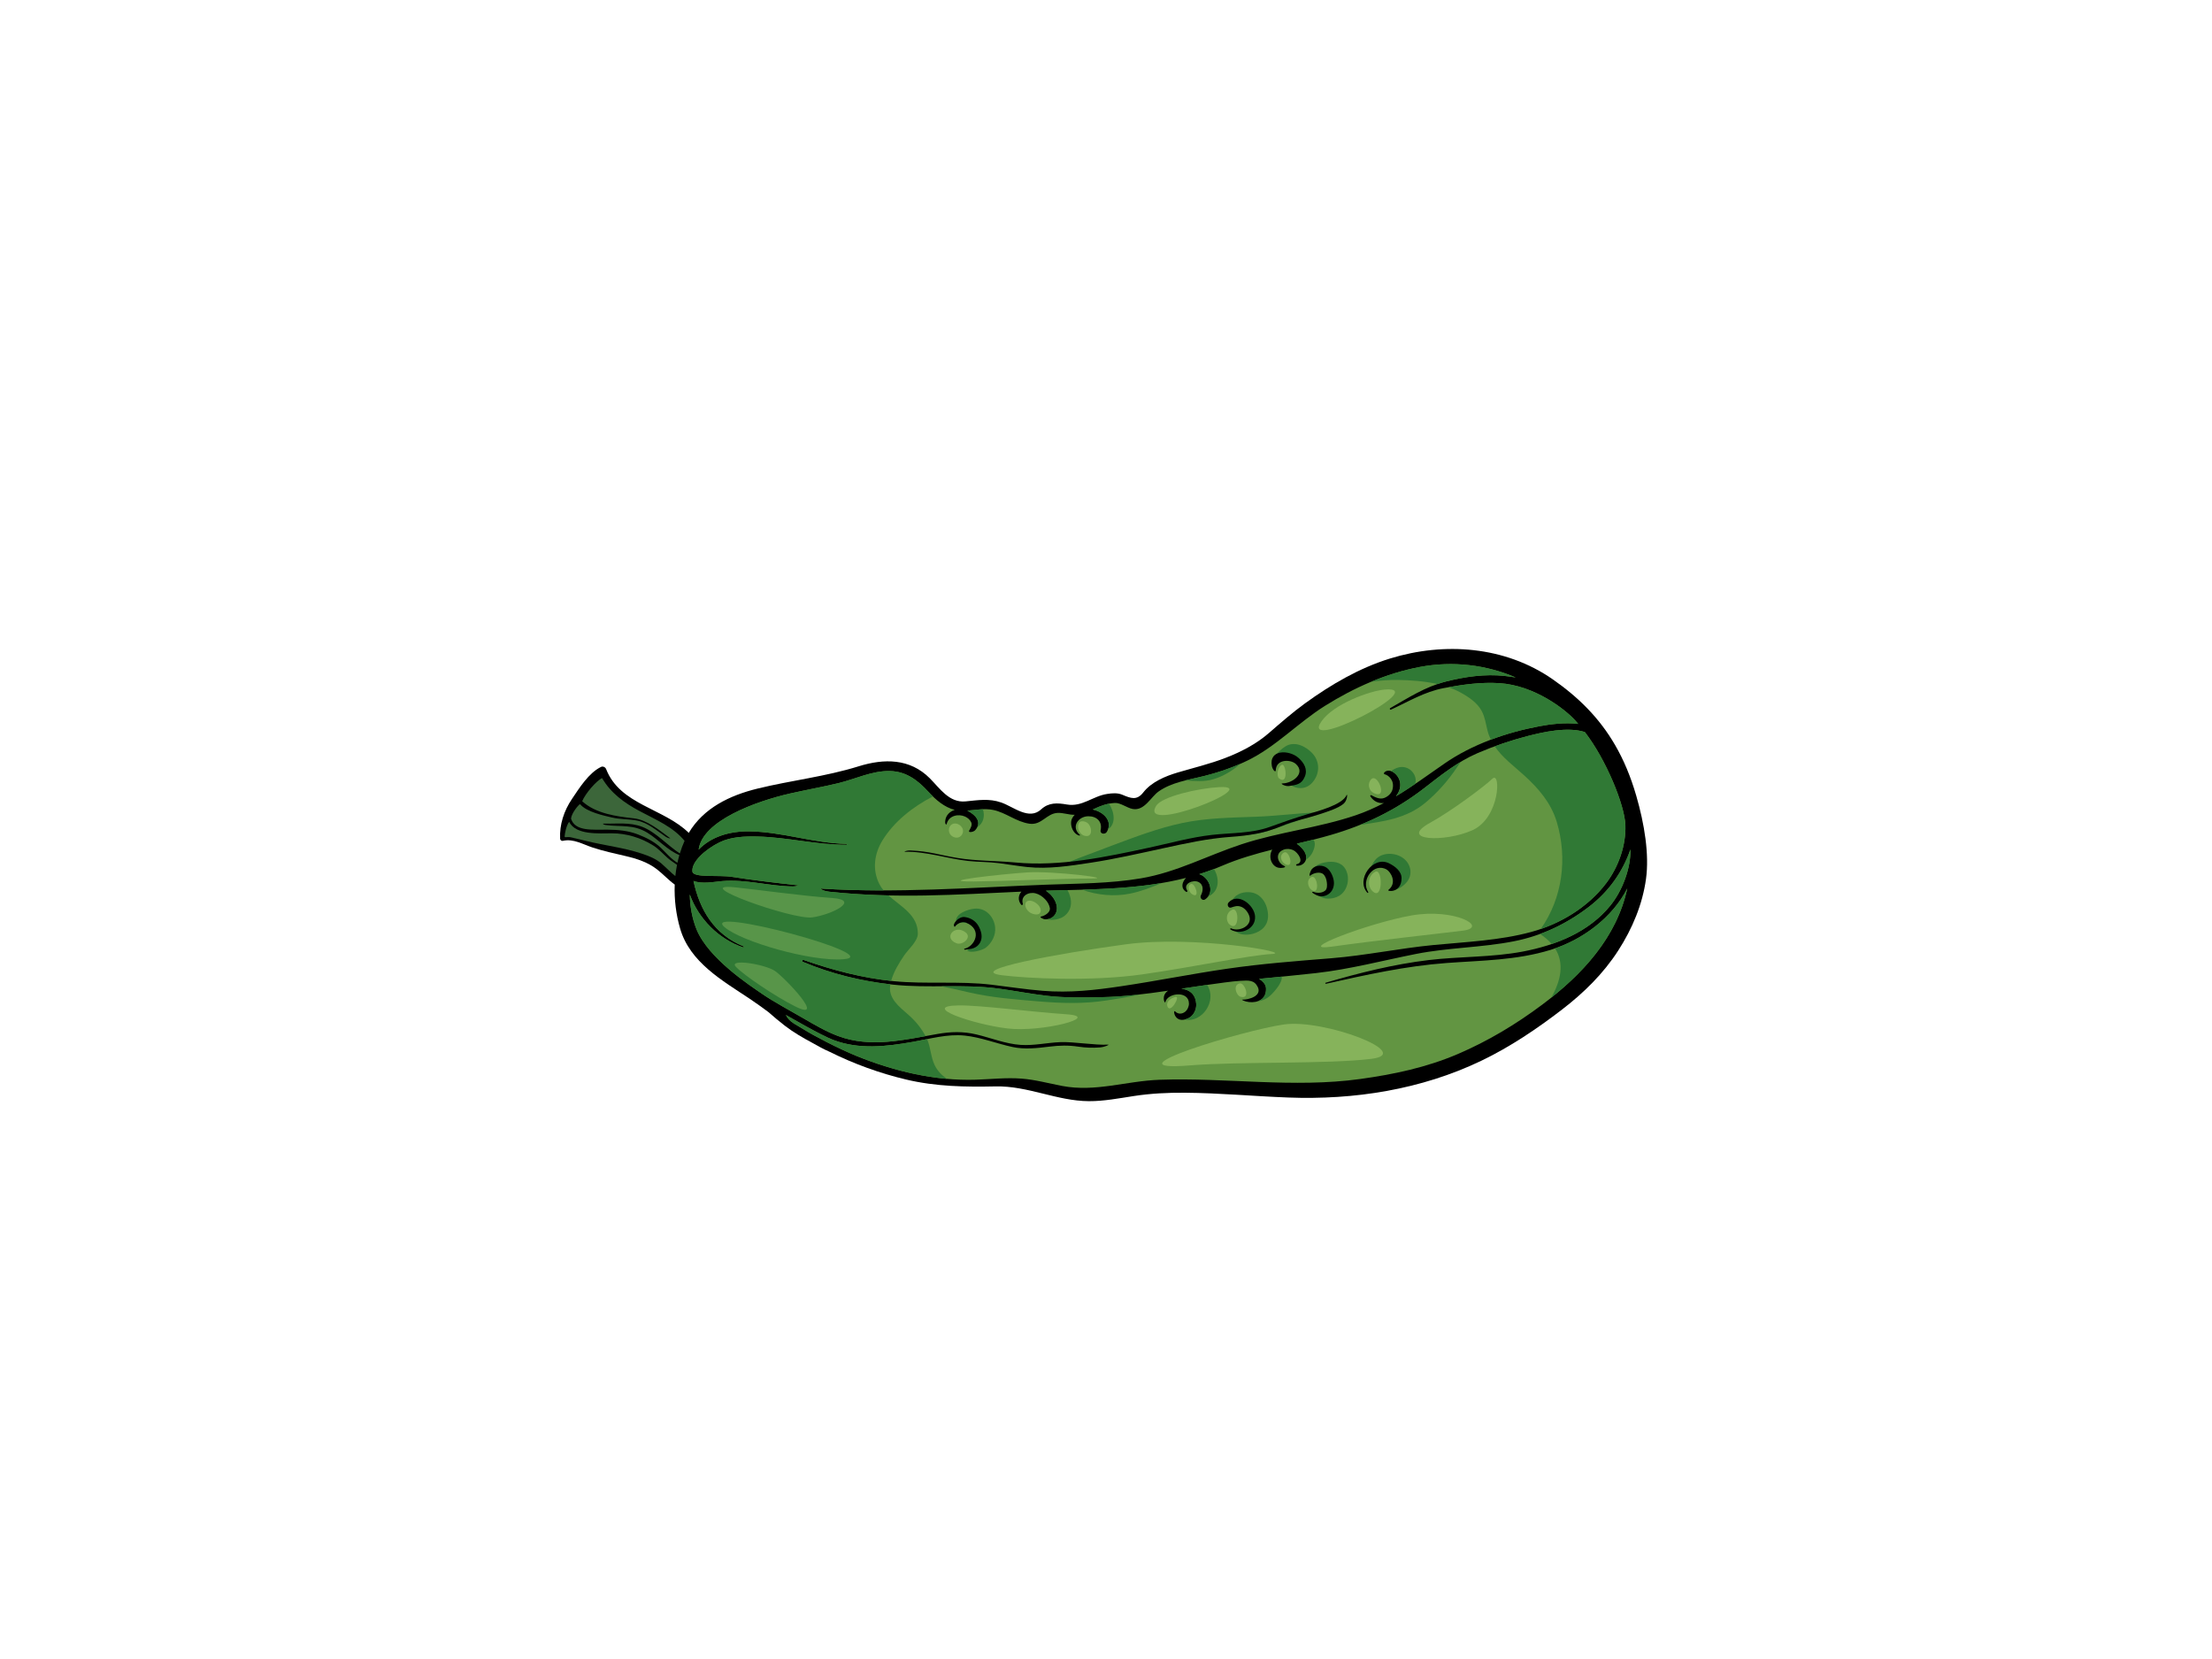 <?xml version="1.0" encoding="utf-8"?>
<!-- Generator: Adobe Illustrator 17.0.0, SVG Export Plug-In . SVG Version: 6.00 Build 0)  -->
<!DOCTYPE svg PUBLIC "-//W3C//DTD SVG 1.1//EN" "http://www.w3.org/Graphics/SVG/1.1/DTD/svg11.dtd">
<svg version="1.1" id="Layer_1" xmlns="http://www.w3.org/2000/svg" xmlns:xlink="http://www.w3.org/1999/xlink" x="0px" y="0px"
	 width="800px" height="600px" viewBox="0 0 800 600" enable-background="new 0 0 800 600" xml:space="preserve">
<g>
	<path d="M217.386,277.356c-4.471,2.178-7.851,7.631-10.559,11.639c-2.847,4.221-4.513,9.235-4.249,14.341
		c0.021,0.408,0.385,0.903,1.056,0.751c3.737-0.836,7.173,1.274,10.645,2.416c3.941,1.3,8.009,2.171,12.045,3.116
		c4.052,0.952,7.956,2.215,11.283,4.791c2.284,1.768,4.115,3.846,6.413,5.498c-0.206,5.419,0.491,10.884,1.955,15.909
		c3.568,12.262,15.267,18.793,25.208,25.428c2.296,1.536,4.515,3.144,6.702,4.766c1.923,1.68,3.862,3.338,5.887,4.9
		c3.102,2.4,6.563,4.4,10.05,6.267c2.006,1.179,4.075,2.271,6.239,3.227c8.799,4.369,18.089,7.754,27.648,10.02
		c10.759,2.548,21.397,2.72,32.379,2.486c11.623-0.246,22.197,5.277,33.704,5.34c5.454,0.028,10.891-1.031,16.261-1.858
		c6.16-0.943,12.244-1.239,18.471-1.195c12.462,0.093,24.898,1.263,37.35,1.733c23.955,0.91,48.119-2.866,69.833-13.28
		c10.428-5.002,20.095-11.514,29.244-18.55c7.884-6.065,14.878-12.923,20.294-21.307c5.12-7.93,8.799-16.752,10.059-25.936
		c1.214-8.854-0.551-19.827-3.542-30.12c-2.006-6.902-4.492-12.842-7.622-18.247c-5.706-9.869-13.335-17.382-22.581-23.813
		c-17.22-11.971-39.157-13.59-58.833-7.518c-11.123,3.436-21.316,9.39-30.694,16.182c-4.615,3.345-8.88,7.103-13.182,10.826
		c-4.592,3.98-10.043,6.776-15.675,8.949c-5.593,2.157-11.468,3.563-17.204,5.254c-4.478,1.318-9.527,3.426-12.469,7.203
		c-2.375,3.051-4.529,2.134-7.585,0.859c-1.789-0.744-3.628-0.575-5.5-0.292c-5.189,0.774-9.028,4.777-14.558,3.816
		c-3.461-0.6-6.559-0.778-9.304,1.754c-4.404,4.057-9.906-0.892-14.44-2.476c-4.39-1.543-8.428-0.832-12.918-0.399
		c-5.871,0.568-9.255-4.666-12.9-8.336c-7.217-7.254-16.579-7.221-25.79-4.346c-11.892,3.709-24.418,5.087-36.512,8.044
		c-10.115,2.47-19.544,7.034-24.896,16.02c-9.084-8.943-24.849-10.131-29.886-23.072
		C218.949,277.47,218.071,277.023,217.386,277.356z"/>
	<path fill="#3C663A" d="M239.362,312.432c-2.097-1.853-4.752-2.882-7.369-3.748c-6.364-2.118-13.372-2.917-19.894-4.52
		c-1.673-0.415-3.767-0.897-5.458-1.304c-1.659-0.399-2.483,0.31-2.432-0.412c0.081-1.233,0.618-3.846,1.631-5.245
		c2.379,4.946,11.037,4.156,15.42,4.17c5.331,0.016,10.499,1.582,14.998,4.406c1.993,1.249,3.517,3.03,5.259,4.569
		c1.017,0.894,2.226,1.619,3.338,2.444c-0.266,1.341-0.473,2.699-0.614,4.068C242.541,315.485,241.026,313.905,239.362,312.432z"/>
	<path fill="#629542" d="M285.541,287.027c5.813-1.328,11.688-2.363,17.489-3.744c6.23-1.478,12.399-4.606,18.902-4.425
		c5.942,0.167,10.082,3.424,13.893,7.573c2.518,2.743,5.741,5.562,9.468,6.468c-1.712,0.558-3.227,1.884-3.44,4.008
		c-0.125,1.269,0.44,1.434,0.498,1.179c0.762-3.234,4.369-3.814,6.686-2.759c0.966,0.438,1.8,1.142,2.238,2.122
		c0.438,0.989-0.292,2.104-0.748,2.942c-0.487,0.883,1.522,0.552,2.129-0.107c2.018-2.168,1.541-4.837-2.801-7.108
		c3.114-0.209,6.19-0.908,9.346-0.25c4.636,0.966,8.343,4.297,13.117,4.979c4.453,0.632,6.146-3.746,10.221-3.911
		c2.023-0.081,4.057,0.732,6.121,0.688c0.007,0,0.014,0,0.021,0c-0.287,0.31-0.556,0.644-0.788,1.022
		c-1.334,2.157,0.042,5.891,2.476,6.505c0.167,0.044,0.292-0.188,0.16-0.299c-3.269-2.803-0.618-6.638,3.026-6.7
		c3.074-0.049,5.187,1.932,4.504,5.021c-0.315,1.42,1.624,1.677,2.238,0.625c2.361-4.017-1.365-7.293-5.09-8.083
		c0.158-0.076,0.313-0.146,0.466-0.218c2.474-1.158,4.761-2.009,7.536-2.159c2.032-0.113,4.406,1.814,6.468,2.183
		c4.246,0.753,6.538-4.358,9.385-6.362c4.657-3.278,10.708-4.154,16.12-5.484c5.416-1.332,10.733-3.155,15.765-5.567
		c10.374-4.965,18.522-13.81,28.255-19.894c10.518-6.58,22.097-11.764,34.329-14.065c11.943-2.24,23.937-0.781,34.654,3.813
		c-1.367-0.229-2.732-0.422-4.078-0.568c-6.992-0.767-14.324,0.29-21.096,2.004c-7.555,1.911-13.53,5.84-20.209,9.64
		c-0.331,0.19-0.104,0.709,0.255,0.544c6.401-2.917,12.024-6.427,19.055-7.772c6.61-1.265,13.402-2.222,20.142-1.798
		c12.811,0.811,23.976,9.554,27.599,13.655c0.311,0.357,0.616,0.723,0.924,1.084c-4.8-0.595-10.175,0.118-14.053,0.846
		c-11.922,2.233-24.3,6.559-34.313,13.495c-5.966,4.131-11.572,8.268-17.549,11.834c3.936-5.076-0.496-9.494-2.803-9.269
		c-1.328,0.127-1.932,1.149-1.291,1.304c1.353,0.324,3.686,2.157,2.852,5.47c-0.357,1.425-1.629,2.597-3.012,3.111
		c-1.596,0.595-3.29-0.262-4.68-1.008c-0.255-0.134-0.44,0.218-0.313,0.417c1.26,1.941,3.09,2.62,4.907,2.407
		c-3.227,1.698-6.598,3.209-10.219,4.439c-13.439,4.562-27.759,6.04-41.261,10.479c-12.295,4.045-23.475,10.138-36.403,12.325
		c-11.357,1.921-22.956,1.865-34.431,2.308c-27.05,1.04-54.137,3.132-81.208,1.404c-0.644-0.039,0.637,0.887,2.991,1.138
		c24.187,2.558,45.204,1.063,69.412-0.037c-1.114,1.304-1.381,3.132-0.07,4.738c0.215,0.269,0.697,0.009,0.591-0.322
		c-0.883-2.898,2.087-4.427,4.573-3.802c1.346,0.338,2.467,1.119,3.433,2.095c0.876,0.885,1.541,1.999,1.768,3.225
		c0.257,1.342-1.455,2.697-3.149,3.061c-0.853,0.185,0.732,1.005,1.555,1.026c2.347,0.079,4.145-1.689,4.14-4.008
		c-0.002-2.312-1.624-4.798-4.001-6.352c17.19-0.524,34.197-0.408,50.704-4.636c-1.494,1.571-2.008,3.702,0.028,5.041
		c0.301,0.192,0.595-0.162,0.408-0.442c-1.696-2.542,2.196-4.057,4.08-3.098c1.957,0.999,1.691,3.246,0.852,4.84
		c-0.479,0.92,0.586,2.069,1.518,1.45c3.563-2.377,1.684-7.629-1.751-9.017c-0.123-0.049-0.246-0.081-0.371-0.121
		c2.833-0.883,5.653-1.909,8.454-3.107c5.794-2.474,11.848-4.221,17.966-5.764c-1.501,2.507-0.38,5.727,1.962,6.48
		c1.158,0.375,3.598-0.046,2.321-0.6c-2.384-1.029-3.426-4.569-0.257-5.829c1.135-0.456,2.456-0.368,3.549,0.128
		c1.705,0.771,4.219,4.453,1.26,5.099c-0.341,0.076-0.269,0.512,0.086,0.544c2.887,0.257,5.877-3.667-0.049-7.967
		c4.135-0.982,8.259-1.983,12.311-3.162c12.457-3.628,23.441-8.947,33.708-16.875c6.227-4.812,12.14-9.624,19.403-12.738
		c5.896-2.53,12.003-4.596,18.212-6.19c5.273-1.358,14.269-3.431,20.543-1.411c7.705,9.953,14.419,26.385,14.667,33.697
		c0.243,7.312-2.484,15.126-7.02,21.071c-6.605,8.651-16.571,14.672-26.96,17.51c-11.442,3.123-23.642,3.607-35.4,4.743
		c-12.394,1.2-24.555,3.783-36.996,4.789c-12.575,1.019-25.114,1.962-37.603,3.781c-12.777,1.851-25.44,4.411-38.212,6.311
		c-9.633,1.439-18.745,2.486-28.588,1.68c-6.169-0.503-12.297-1.462-18.441-2.198c-11.806-1.416-23.633-0.125-35.453-1.286
		c-11.153-1.096-22.023-3.971-32.571-7.682c-0.396-0.144-0.635,0.533-0.25,0.697c10.472,4.399,21.462,7.059,32.742,8.257
		c12.772,1.353,25.498-0.327,38.251,1.441c5.681,0.783,11.31,1.863,17.007,2.551c6.612,0.797,13.182,0.646,19.82,0.535
		c8.139-0.141,16.229-1.168,24.296-2.356c-2.667,1.705-1.212,4.995-0.985,4.064c0.795-3.285,8.459-4.193,8.512,0.565
		c0.012,1.082-0.556,2.37-1.432,3.033c-1.047,0.788-2.47,0.934-3.538-0.148c-0.968-0.987-0.315,4.946,4.821,2.407
		c1.863-0.92,2.908-3.13,2.778-5.138c-0.164-2.56-1.443-5.02-5.375-5.5c3.202-0.487,6.406-0.975,9.603-1.42
		c3.922-0.544,8.822-1.274,11.79-1.436c2.965-0.164,4.967-0.324,6.227,2.21c1.64,3.301-3.23,4.636-5.609,4.604
		c-0.405,0,0.896,0.7,2.444,0.871c3.178,0.354,6.348-1.01,6.162-4.96c-0.076-1.582-1.2-2.525-2.479-3.431
		c6.846-0.683,13.701-1.316,20.543-2.087c12.332-1.397,24.034-4.518,36.155-6.918c11.681-2.319,23.686-2.28,35.374-4.576
		c10.015-1.965,18.974-6.202,27.064-12.374c7.411-5.653,12.337-12.786,15.142-20.858c0.171,6.7-2.87,14.883-7.219,20.255
		c-7.821,9.672-19.827,14.426-31.716,16.685c-11.25,2.134-22.75,1.726-34.081,3.081c-12.619,1.51-25.028,4.626-37.207,8.19
		c-0.248,0.074-0.118,0.433,0.127,0.378c14.438-3.225,28.82-6.422,43.608-7.513c12.737-0.936,25.29-0.955,37.626-4.756
		c11.528-3.554,22.336-11.66,27.724-22.215c-3.811,17.698-16.259,31.169-30.66,41.961c-9.522,7.133-19.718,13.27-30.662,17.946
		c-11.318,4.842-23.186,7.353-35.326,9.028c-24.041,3.317-48.403-0.575-72.544,0.273c-11.971,0.424-23.109,4.525-35.177,2.233
		c-4.969-0.941-9.635-2.261-14.716-2.655c-5.47-0.424-11.03,0.215-16.502,0.396c-14.783,0.484-29.594-3.07-43.216-8.602
		c-6.549-2.662-15.74-7.492-18.932-9.531c-3.192-2.039-5.197-2.595-6.605-5.305c1.422,0.792,12.589,7.321,17.153,9.051
		c9.369,3.556,19.159,2.405,28.802,0.704c6.19-1.091,12.411-2.928,18.735-2.277c5.871,0.607,11.558,2.894,17.313,4.131
		c4.402,0.95,8.938,0.417,13.356-0.132c3.663-0.452,6.846-0.531,10.444,0.009c2.623,0.396,5.12,0.484,7.78,0.28
		c1.879-0.141,3.651-1.042,3.014-1.01c-4.758,0.259-12.501-1.091-17.25-0.908c-4.846,0.188-9.515,1.321-14.405,1.001
		c-5.424-0.357-10.754-2.534-16.006-3.783c-4.833-1.154-9.281-1.01-14.13-0.16c-11.917,2.09-24.092,5.136-35.865,0.744
		c-4.388-1.633-8.502-4.059-12.543-6.403c-4.397-2.555-10.97-6.084-15.063-8.926c-4.092-2.836-19.298-12.633-23.614-23.269
		c-1.585-3.902-2.349-8.22-2.437-12.589c3.183,8.769,10.37,16.06,19.275,19.116c0.248,0.088,0.436-0.271,0.181-0.373
		c-10.712-4.309-15.886-13.261-18.124-23.661c3.061,1.223,7.536,0.308,10.354,0.065c8.509-0.743,17.095,1.853,25.602,1.937
		c1.216,0.012,2.145-0.391,1.819-0.428c-7.404-0.792-16.574-1.879-23.925-3.049c-4.555-0.725-13.91,0.442-14.225-1.891
		c-0.463-3.461,4.631-8.036,9.742-10.562c4.184-2.071,9.216-2.226,13.792-2.122c10.814,0.236,21.413,3.044,32.216,2.982
		c0.213,0.002,0.199-0.327-0.012-0.329c-12.021-0.246-23.211-4.365-35.166-4.531c-7.129-0.1-13.849,1.944-18.33,6.61
		C254.027,296.757,273.578,289.763,285.541,287.027z"/>
	<path fill="#307935" d="M338.104,385.367c-1.52-3.049-1.455-6.499-2.824-9.564c-1.717,0.345-3.427,0.704-5.132,1.003
		c-9.642,1.7-19.433,2.852-28.802-0.704c-4.564-1.731-15.73-8.259-17.153-9.051c1.408,2.711,3.413,3.266,6.605,5.305
		c3.192,2.039,12.383,6.869,18.932,9.531c10.397,4.226,21.49,7.286,32.733,8.285C340.61,388.891,339.077,387.318,338.104,385.367z"
		/>
	<path fill="#307935" d="M551.342,280.521c5.164,4.701,9.635,9.92,11.679,16.722c3.943,13.113,2.108,27.585-5.82,38.759
		c9.158-3.137,17.734-8.755,23.628-16.477c4.536-5.945,7.263-13.759,7.02-21.071c-0.248-7.312-6.962-23.744-14.667-33.697
		c-6.274-2.02-15.27,0.053-20.543,1.411c-4.073,1.045-8.092,2.317-12.045,3.762C543.387,274.037,547.571,277.092,551.342,280.521z"
		/>
	<path fill="#307935" d="M445.371,326.362c3.313-0.783,7.636,1.149,7.365,5.057c-0.225,3.29-3.172,5.498-6.209,5.129
		c1.49,1.585,4.297,1.765,6.501,1.191c3.369-0.883,5.769-3.216,5.576-6.95c-0.199-3.913-2.518-7.902-6.823-8.12
		C448.864,322.523,446.223,323.717,445.371,326.362z"/>
	<path fill="#307935" d="M472.284,310.998c1.056-0.762,1.96-1.723,2.516-2.924c0.547-1.177,1.214-3.348,0.162-4.39
		c-1.974,0.501-3.966,0.978-5.956,1.45C472.087,307.37,472.754,309.501,472.284,310.998z"/>
	<path fill="#307935" d="M526.922,277.537c0.452-0.679,0.903-1.344,1.369-1.995c-4.65,2.794-8.885,6.165-13.266,9.554
		c-7.258,5.602-14.873,9.897-23.112,13.219c8.401-1.209,16.789-2.261,23.735-8.111C519.988,286.549,523.778,282.249,526.922,277.537
		z"/>
	<path fill="#307935" d="M408.648,323.202c4.006-0.816,7.777-2.268,11.51-3.851c-9.476,1.617-19.097,2.124-28.797,2.419
		C396.766,323.788,403.181,324.314,408.648,323.202z"/>
	<path fill="#307935" d="M495.586,315.029c1.647-1.288,4.216-1.731,6.329-1.08c3.753,1.151,4.191,6.658,0.412,7.775
		c2.249,0.857,5.06-0.964,6.496-2.752c2.15-2.678,1.543-6.355-1.2-8.509c-2.757-2.159-7.596-2.414-10.117,0.38
		C496.376,312.103,495.776,313.527,495.586,315.029z"/>
	<path fill="#307935" d="M474.865,315.325c2.331-1.344,5.894-0.454,6.325,2.676c0.466,3.375-2.284,5.407-5.229,5.087
		c1.9,2.368,5.861,2.409,8.424,0.857c3.139-1.907,4.066-6.751,2.073-9.86c-1.538-2.391-4.453-2.704-7.085-2.226
		C477.311,312.237,474.756,313.171,474.865,315.325z"/>
	<path fill="#307935" d="M436.965,324.205c3.943-1.652,4.265-6.267,2.097-9.913c-1.779,0.681-3.561,1.302-5.349,1.858
		c0.125,0.039,0.248,0.072,0.371,0.121C437.061,317.473,438.865,321.583,436.965,324.205z"/>
	<path fill="#307935" d="M382.247,328.484c0.005,2.138-1.529,3.788-3.605,3.978c1.981,0.591,4.842-0.083,6.167-1.077
		c3.253-2.437,3.035-6.241,1.26-9.468c-2.604,0.07-5.212,0.132-7.823,0.215C380.622,323.686,382.244,326.172,382.247,328.484z"/>
	<path fill="#307935" d="M359.902,335.367c-0.371-3.744-3.366-7.119-7.411-6.742c-2.446,0.227-7.55,1.846-6.633,5.257
		c2.822-0.528,6.438-0.206,7.513,2.922c1.198,3.489-0.385,5.882-3.665,6.867c1.485,1.374,5.852-0.192,6.767-0.89
		C358.706,341.071,360.194,338.24,359.902,335.367z"/>
	<path fill="#307935" d="M574.529,328.06c-5.437,4.149-11.269,7.421-17.552,9.716c1.738,1.142,3.135,2.359,4.226,3.637
		c8.157-2.78,15.742-7.145,21.249-13.956c4.349-5.372,7.39-13.555,7.219-20.255C586.865,315.274,581.94,322.408,574.529,328.06z"/>
	<path fill="#307935" d="M436.555,356.202c-3.098,0.431-6.197,0.904-9.302,1.376c3.931,0.48,5.21,2.94,5.375,5.5
		c0.13,2.008-0.915,4.219-2.778,5.138c-0.549,0.273-1.036,0.428-1.485,0.526C434.732,370.1,440.369,361.933,436.555,356.202z"/>
	<path fill="#307935" d="M460.024,359.471c1.124-1.182,3.848-4.193,3.528-6.257c-2.722,0.269-5.44,0.533-8.16,0.802
		c1.279,0.906,2.402,1.849,2.479,3.431c0.125,2.653-1.265,4.131-3.155,4.719C456.651,361.963,458.446,361.136,460.024,359.471z"/>
	<path fill="#307935" d="M350.5,358.926c8.15,1.867,16.458,2.518,24.768,3.213c8.387,0.706,16.539,0.999,24.898-0.315
		c3.834-0.604,8.007-1.177,12.015-2.166c-4.657,0.53-9.323,0.911-14.005,0.994c-6.638,0.111-13.208,0.262-19.82-0.535
		c-5.697-0.688-11.327-1.768-17.007-2.551c-6.98-0.968-13.951-0.903-20.929-0.871C343.77,357.346,347.109,358.146,350.5,358.926z"/>
	<path fill="#307935" d="M562.386,342.994c3.44,5.345,2.185,11.591-1.365,17.839c13.039-10.37,23.978-23.137,27.511-39.526
		C583.392,331.38,573.314,339.208,562.386,342.994z"/>
	<path fill="#307935" d="M504.864,287.985c2.351-1.406,4.65-2.898,6.932-4.441c0.767-2.199-0.575-4.719-2.68-5.695
		c-2.296-1.066-4.223-0.144-6.107,0.992C505.351,279.611,508.309,283.549,504.864,287.985z"/>
	<path fill="#307935" d="M461.187,276.603c1.432-2.759,5.789-3.012,7.946-0.366c2.829,3.459,0.232,6.292-3.086,7.18
		c2.435,1.976,5.945,2.388,8.384-0.188c2.935-3.091,3.13-7.743,0.107-10.893c-2.379-2.484-6.355-4.43-9.619-2.407
		C462.894,271.182,459.378,274.338,461.187,276.603z"/>
	<path fill="#307935" d="M390.395,310.252c-1.867,0.679-3.728,1.589-5.646,2.201c3.014-0.211,5.984-1.012,8.998-1.494
		c3.827-0.602,7.719-0.725,11.537-1.394c8.855-1.55,17.563-4.047,26.434-5.421c4.592-0.709,9.207-1.163,13.812-1.754
		c3.962-0.51,8.312-0.408,12.116-1.601c5.973-1.874,12.659-4.119,18.506-6.99c-7.226,0.373-14.419,1.291-21.652,1.571
		c-8.954,0.347-18.089,0.408-26.89,2.275c-8.771,1.86-17.079,5.041-25.459,8.167C398.23,307.275,394.333,308.818,390.395,310.252z"
		/>
	<path fill="#307935" d="M428.713,282.245c3.408,0.225,6.844,0.57,10.17-0.442c3.732-1.14,6.913-3.114,9.719-5.57
		c-4.33,1.891-8.836,3.373-13.418,4.502C433.083,281.251,430.886,281.698,428.713,282.245z"/>
	<path fill="#307935" d="M395.209,292.774c3.433,0.727,6.862,3.577,5.518,7.168c2.903-1.84,2.402-6.241,0.343-9.278
		c-1.872,0.366-3.586,1.045-5.396,1.893C395.521,292.628,395.366,292.698,395.209,292.774z"/>
	<path fill="#307935" d="M353.436,299.178c2.249-1.397,2.84-4.015,2.041-6.505c-1.879,0.077-3.744,0.378-5.62,0.505
		C353.482,295.075,354.404,297.248,353.436,299.178z"/>
	<path fill="#307935" d="M495.82,246.599c3.288-0.493,6.593-0.741,9.876-0.681c4.518,0.079,9.485,0.41,14.164,1.483
		c1.024-0.348,2.071-0.669,3.153-0.943c6.772-1.714,14.104-2.771,21.096-2.004c1.346,0.146,2.711,0.338,4.078,0.568
		c-10.717-4.594-22.711-6.054-34.654-3.813C507.452,242.357,501.533,244.213,495.82,246.599z"/>
	<path fill="#307935" d="M528.145,250.411c2.931,1.596,6.16,3.718,7.754,6.767c1.186,2.275,1.459,4.606,2.08,7.057
		c0.301,1.172,0.718,2.257,1.214,3.278c5.734-2.162,11.688-3.763,17.533-4.856c3.878-0.728,9.253-1.441,14.053-0.846
		c-0.308-0.361-0.614-0.727-0.924-1.084c-3.623-4.101-14.788-12.844-27.599-13.655c-6.144-0.387-12.33,0.38-18.386,1.476
		C525.363,249.064,526.797,249.676,528.145,250.411z"/>
	<path fill="#307935" d="M285.541,287.027c-11.963,2.736-31.514,9.73-32.867,20.248c4.481-4.666,11.201-6.709,18.33-6.61
		c11.954,0.167,23.144,4.286,35.166,4.531c0.211,0.002,0.225,0.331,0.012,0.329c-10.803,0.063-21.402-2.745-32.216-2.982
		c-4.576-0.104-9.608,0.051-13.792,2.122c-5.111,2.525-10.205,7.101-9.742,10.562c0.315,2.333,9.67,1.166,14.225,1.891
		c7.351,1.17,16.521,2.257,23.925,3.049c0.327,0.037-0.602,0.44-1.819,0.428c-8.507-0.083-17.093-2.68-25.602-1.937
		c-2.817,0.243-7.293,1.158-10.354-0.065c2.238,10.4,7.411,19.352,18.124,23.661c0.255,0.102,0.067,0.461-0.181,0.373
		c-8.906-3.056-16.092-10.347-19.275-19.116c0.088,4.369,0.853,8.688,2.437,12.589c4.316,10.636,19.523,20.434,23.614,23.269
		c4.093,2.843,10.666,6.371,15.063,8.926c4.04,2.344,8.155,4.77,12.543,6.403c10.377,3.871,21.068,1.965,31.614,0.025
		c-1.594-2.942-3.649-5.456-6.172-7.678c-3.288-2.903-7.467-5.942-6.58-10.923c0.007-0.046,0.023-0.086,0.028-0.132
		c-10.903-1.251-21.532-3.866-31.668-8.125c-0.385-0.164-0.146-0.841,0.25-0.697c10.27,3.612,20.853,6.422,31.7,7.576
		c0.896-3.313,2.789-6.359,4.682-9.179c1.45-2.157,4.965-5.155,4.97-7.893c0.014-6.855-6.181-9.765-10.62-13.833
		c-6.941-0.155-13.993-0.556-21.344-1.332c-2.354-0.25-3.635-1.177-2.991-1.138c7.525,0.482,15.052,0.658,22.581,0.656
		c-0.6-0.711-1.124-1.464-1.541-2.289c-2.62-5.127-1.872-10.937,1.103-15.775c4.165-6.769,10.886-12.13,18.258-15.923
		c-0.552-0.53-1.082-1.07-1.578-1.61c-3.811-4.149-7.951-7.407-13.893-7.573c-6.503-0.181-12.673,2.947-18.902,4.425
		C297.229,284.663,291.354,285.699,285.541,287.027z"/>
	<path fill="#3C663A" d="M231.437,293.397c5.864,3.114,11.985,5.655,16.148,10.699c-0.669,1.48-1.23,3.014-1.703,4.578
		c-4.518-2.942-8.618-7.696-13.583-9.626c-4.545-1.768-9.283-1.056-14.046-1.179c-0.44-0.009,0.019,0.401,0.748,0.498
		c5.616,0.753,10.068-0.327,15.177,2.826c4.026,2.49,7.112,6.23,11.535,8.055c-0.266,0.922-0.51,1.849-0.711,2.792
		c-2.416-1.459-4.091-3.603-5.982-5.4c-2.356-2.24-5.319-3.709-8.315-4.867c-3.489-1.348-7.21-1.682-10.917-1.715
		c-5.463-0.044-11.845,0.728-13.277-4.003c0.241-2.087,2.773-5.062,3.278-5.238c2.266,2.873,8.924,4.223,11.503,4.837
		c3.014,0.725,6.123,0.547,9.156,1.128c3.855,0.739,7.173,3.707,10.342,5.847c0.788,0.535,1.858,0.72,1.527,0.473
		c-3.693-2.75-8.331-6.603-13.048-7.135c-6.364-0.718-13.768-1.68-18.714-6.188c1.07-2.66,5.013-7.335,7.191-8.37
		C220.914,286.841,225.8,290.411,231.437,293.397z"/>
	<path d="M474.538,314.234c-0.681,0.725-1.353,2.996-0.602,2.4c1.487-1.172,3.704-1.295,4.599-0.524
		c0.841,0.728,1.198,1.911,1.332,2.993c0.121,0.987,0.181,2.372-0.621,3.016c-1.207,0.971-2.984,0.917-4.362,0.41
		c-0.197-0.072-0.428,0.192-0.227,0.336c1.541,1.107,3.158,1.74,5.007,0.95c1.897-0.813,2.785-2.602,2.782-4.444
		c0-1.83-1.087-4.418-2.602-5.511C478.28,312.731,475.875,312.814,474.538,314.234z"/>
	<path d="M444.298,326.443c-0.623,0.702-0.1,2.131,0.971,1.775c1.235-0.41,2.18-0.757,3.459-0.324
		c1.411,0.477,2.467,1.779,3.005,3.121c1.534,3.841-3.602,6.112-6.48,4.735c-0.29-0.137-0.461,0.292-0.197,0.445
		c3.64,2.138,9.193-0.178,8.85-4.851C453.611,327.333,447.748,322.572,444.298,326.443z"/>
	<path d="M345.051,334.202c-0.225,0.538,0.144,1.228,0.368,0.887c0.561-0.864,2.425-2.059,4.001-1.397
		c6.112,2.572,3.065,8.669-0.579,9.404c-0.218,0.046-0.146,0.394,0.065,0.378c2.275-0.192,4.355-0.429,5.57-2.613
		c1.059-1.902,0.391-4.223-0.605-5.984c-1.066-1.876-2.928-2.968-5.032-3.23C347.424,331.471,345.647,332.763,345.051,334.202z"/>
	<path d="M459.987,277.055c0.234,1.256,1.379,2.616,1.427,1.446c0.164-4.013,5.359-3.939,7.263-2.189
		c3.665,3.362-1.184,6.997-4.937,7.029c-0.857,0.007,1.084,1.149,2.46,0.936c2.757-0.426,4.552-0.607,5.706-3.41
		c1.082-2.62-0.241-4.944-2.298-6.772C466.309,271.159,458.845,270.909,459.987,277.055z"/>
	<path d="M494.536,322.88c0.153,0.169,0.415-0.069,0.297-0.255c-2.757-4.189,1.948-10.935,6.735-8.106
		c1.314,0.776,3.888,4.694,0.563,7.344c-0.686,0.551,4.703,1.291,4.761-4.214c0.028-2.514-2.326-4.335-4.518-5.417
		C496.482,309.332,490.236,318.184,494.536,322.88z"/>
	<path d="M327.185,308.044c7.773-0.169,15.314,2.49,22.987,3.334c3.697,0.405,7.409,0.317,11.111,0.797
		c3.417,0.443,6.802,1.031,10.226,1.395c7.599,0.804,15.457-0.41,22.959-1.557c8.792-1.342,17.494-3.334,26.181-5.22
		c8.129-1.768,16.161-3.554,24.483-4.126c6.462-0.452,12.371-1.348,18.36-3.917c4.307-1.849,9.065-2.729,13.509-4.191
		c2.81-0.922,6.885-2.155,8.905-3.857c1.467-1.24,1.443-3.922,1.114-3.153c-1.538,3.607-10.794,5.922-14.137,6.92
		c-4.631,1.385-9.061,2.926-13.59,4.576c-6.658,2.425-13.988,2.115-20.941,2.905c-7.622,0.864-15.198,2.984-22.685,4.603
		c-15.775,3.408-32.2,6.906-48.406,5.382c-6.932-0.653-14.109-0.503-20.955-1.633c-6.501-1.07-10.201-2.433-16.884-2.711
		C327.757,307.518,326.893,308.051,327.185,308.044z"/>
	<path fill="#589549" d="M304.956,346.928c-11.674,0.885-36.864-6.353-42.957-11.646
		C252.945,327.419,321.384,345.679,304.956,346.928z"/>
	<path fill="#589549" d="M266.014,320.93c8.37,0.885,24.432,3.123,34.927,3.843c10.493,0.716-0.153,6.051-7.203,7.015
		C286.684,332.759,248.346,319.058,266.014,320.93z"/>
	<path fill="#589549" d="M287.451,363.914c-7.101-3.565-18.349-11.141-21.3-14.243c-2.949-3.102,10.481-0.996,14.134,1.494
		C283.936,353.656,299.296,369.866,287.451,363.914z"/>
	<path fill="#86B35B" d="M362.29,352.699c8.924,1.142,32.395,2.351,51.028-0.325c18.636-2.678,38.166-6.874,46.633-7.349
		c8.465-0.475-28.398-6.823-52.875-3.491C382.597,344.866,348.962,350.996,362.29,352.699z"/>
	<path fill="#86B35B" d="M482.017,342.32c13.683-1.965,37.482-4.55,47.05-5.739c9.57-1.189-2.993-8.243-18.606-5.491
		C494.856,333.841,467.109,344.463,482.017,342.32z"/>
	<path fill="#86B35B" d="M430.435,385.311c17.491-1.434,49.719-0.415,65.536-2.365c15.819-1.944-17.063-14.48-31.568-12.441
		C449.897,372.542,398.89,387.895,430.435,385.311z"/>
	<path fill="#86B35B" d="M346.645,363.622c7.587-0.118,25.94,2.305,39.06,3.204c13.117,0.899-9.021,6.628-21.441,5.122
		C351.849,370.436,332.53,363.84,346.645,363.622z"/>
	<path fill="#86B35B" d="M352.224,318.796c9.383-0.079,32.365-1.077,42.25-1.059c9.881,0.021-14.044-2.808-22.912-2.226
		C362.691,316.085,336.795,318.925,352.224,318.796z"/>
	<path fill="#86B35B" d="M418.154,291.421c2.069-3.336,15.082-6.318,22.736-6.749C457.825,283.725,411.488,302.166,418.154,291.421z
		"/>
	<path fill="#86B35B" d="M345.946,341.152c2.134,0.815,5.699-2.057,3.276-3.943C345.239,334.109,340.981,339.255,345.946,341.152z"
		/>
	<path fill="#86B35B" d="M347.915,299.275c1.228,1.835-0.73,4.831-3.468,3.22c-1.573-0.927-1.712-3.336-0.255-4.321
		C345.216,297.482,346.935,297.806,347.915,299.275z"/>
	<path fill="#86B35B" d="M372.264,329.867c-1.67-1.332-1.867-3.357-0.762-3.931c1.972-1.029,6.077,2.212,4.562,4.321
		C375.426,331.139,373.239,330.644,372.264,329.867z"/>
	<path fill="#86B35B" d="M393.807,298.142c1.29,1.765,1.154,4.884-1.601,4.112c-1.962-0.547-2.998-3.267-1.782-4.87
		C390.923,296.733,392.924,296.937,393.807,298.142z"/>
	<path fill="#86B35B" d="M422.162,363.817c-0.412-1.441,1.144-2.877,3.021-3.278C427.059,360.143,423.093,367.1,422.162,363.817z"/>
	<path fill="#86B35B" d="M444.611,334.269c-1.309-1.135-1.367-4.291,1.128-5.28C448.234,328,448.273,337.45,444.611,334.269z"/>
	<path fill="#86B35B" d="M431.132,323.394c-0.957-0.602-2.002-2.748-0.514-3.649C432.103,318.845,434.32,325.41,431.132,323.394z"/>
	<path fill="#86B35B" d="M448.649,360.488c-1.547-0.424-2.924-4.318-0.225-4.844C450.159,355.305,452.534,361.547,448.649,360.488z"
		/>
	<path fill="#86B35B" d="M474.334,321.845c-1.228-0.829-2.071-3.677,0.002-4.645C476.41,316.231,477.561,324.02,474.334,321.845z"/>
	<path fill="#86B35B" d="M465.169,312.689c-1.701-0.686-2.711-3.165-0.864-4.33C466.152,307.189,468.149,313.898,465.169,312.689z"
		/>
	<path fill="#86B35B" d="M462.607,281.531c-1.033-0.79-0.558-4.154,0.968-4.893C465.107,275.897,466.043,284.17,462.607,281.531z"/>
	<path fill="#86B35B" d="M496.267,322.185c-1.865-1.9-1.399-5.743,1.216-6.936C500.097,314.053,500.24,326.23,496.267,322.185z"/>
	<path fill="#86B35B" d="M497.022,286.901c-2.217-1.001-2.546-3.774-0.992-5.162C498.336,279.68,501.989,289.139,497.022,286.901z"
		/>
	<path fill="#86B35B" d="M517.245,297.551c7.49-4.115,19.405-12.969,22.509-15.923c3.1-2.949,2.789,14.097-7.21,18.62
		C522.548,304.768,505.399,304.057,517.245,297.551z"/>
	<path fill="#86B35B" d="M477.907,260.917c4.395-6.369,17.595-11.104,23-11.54C517.738,248.027,469.787,272.681,477.907,260.917z"/>
</g>
</svg>
